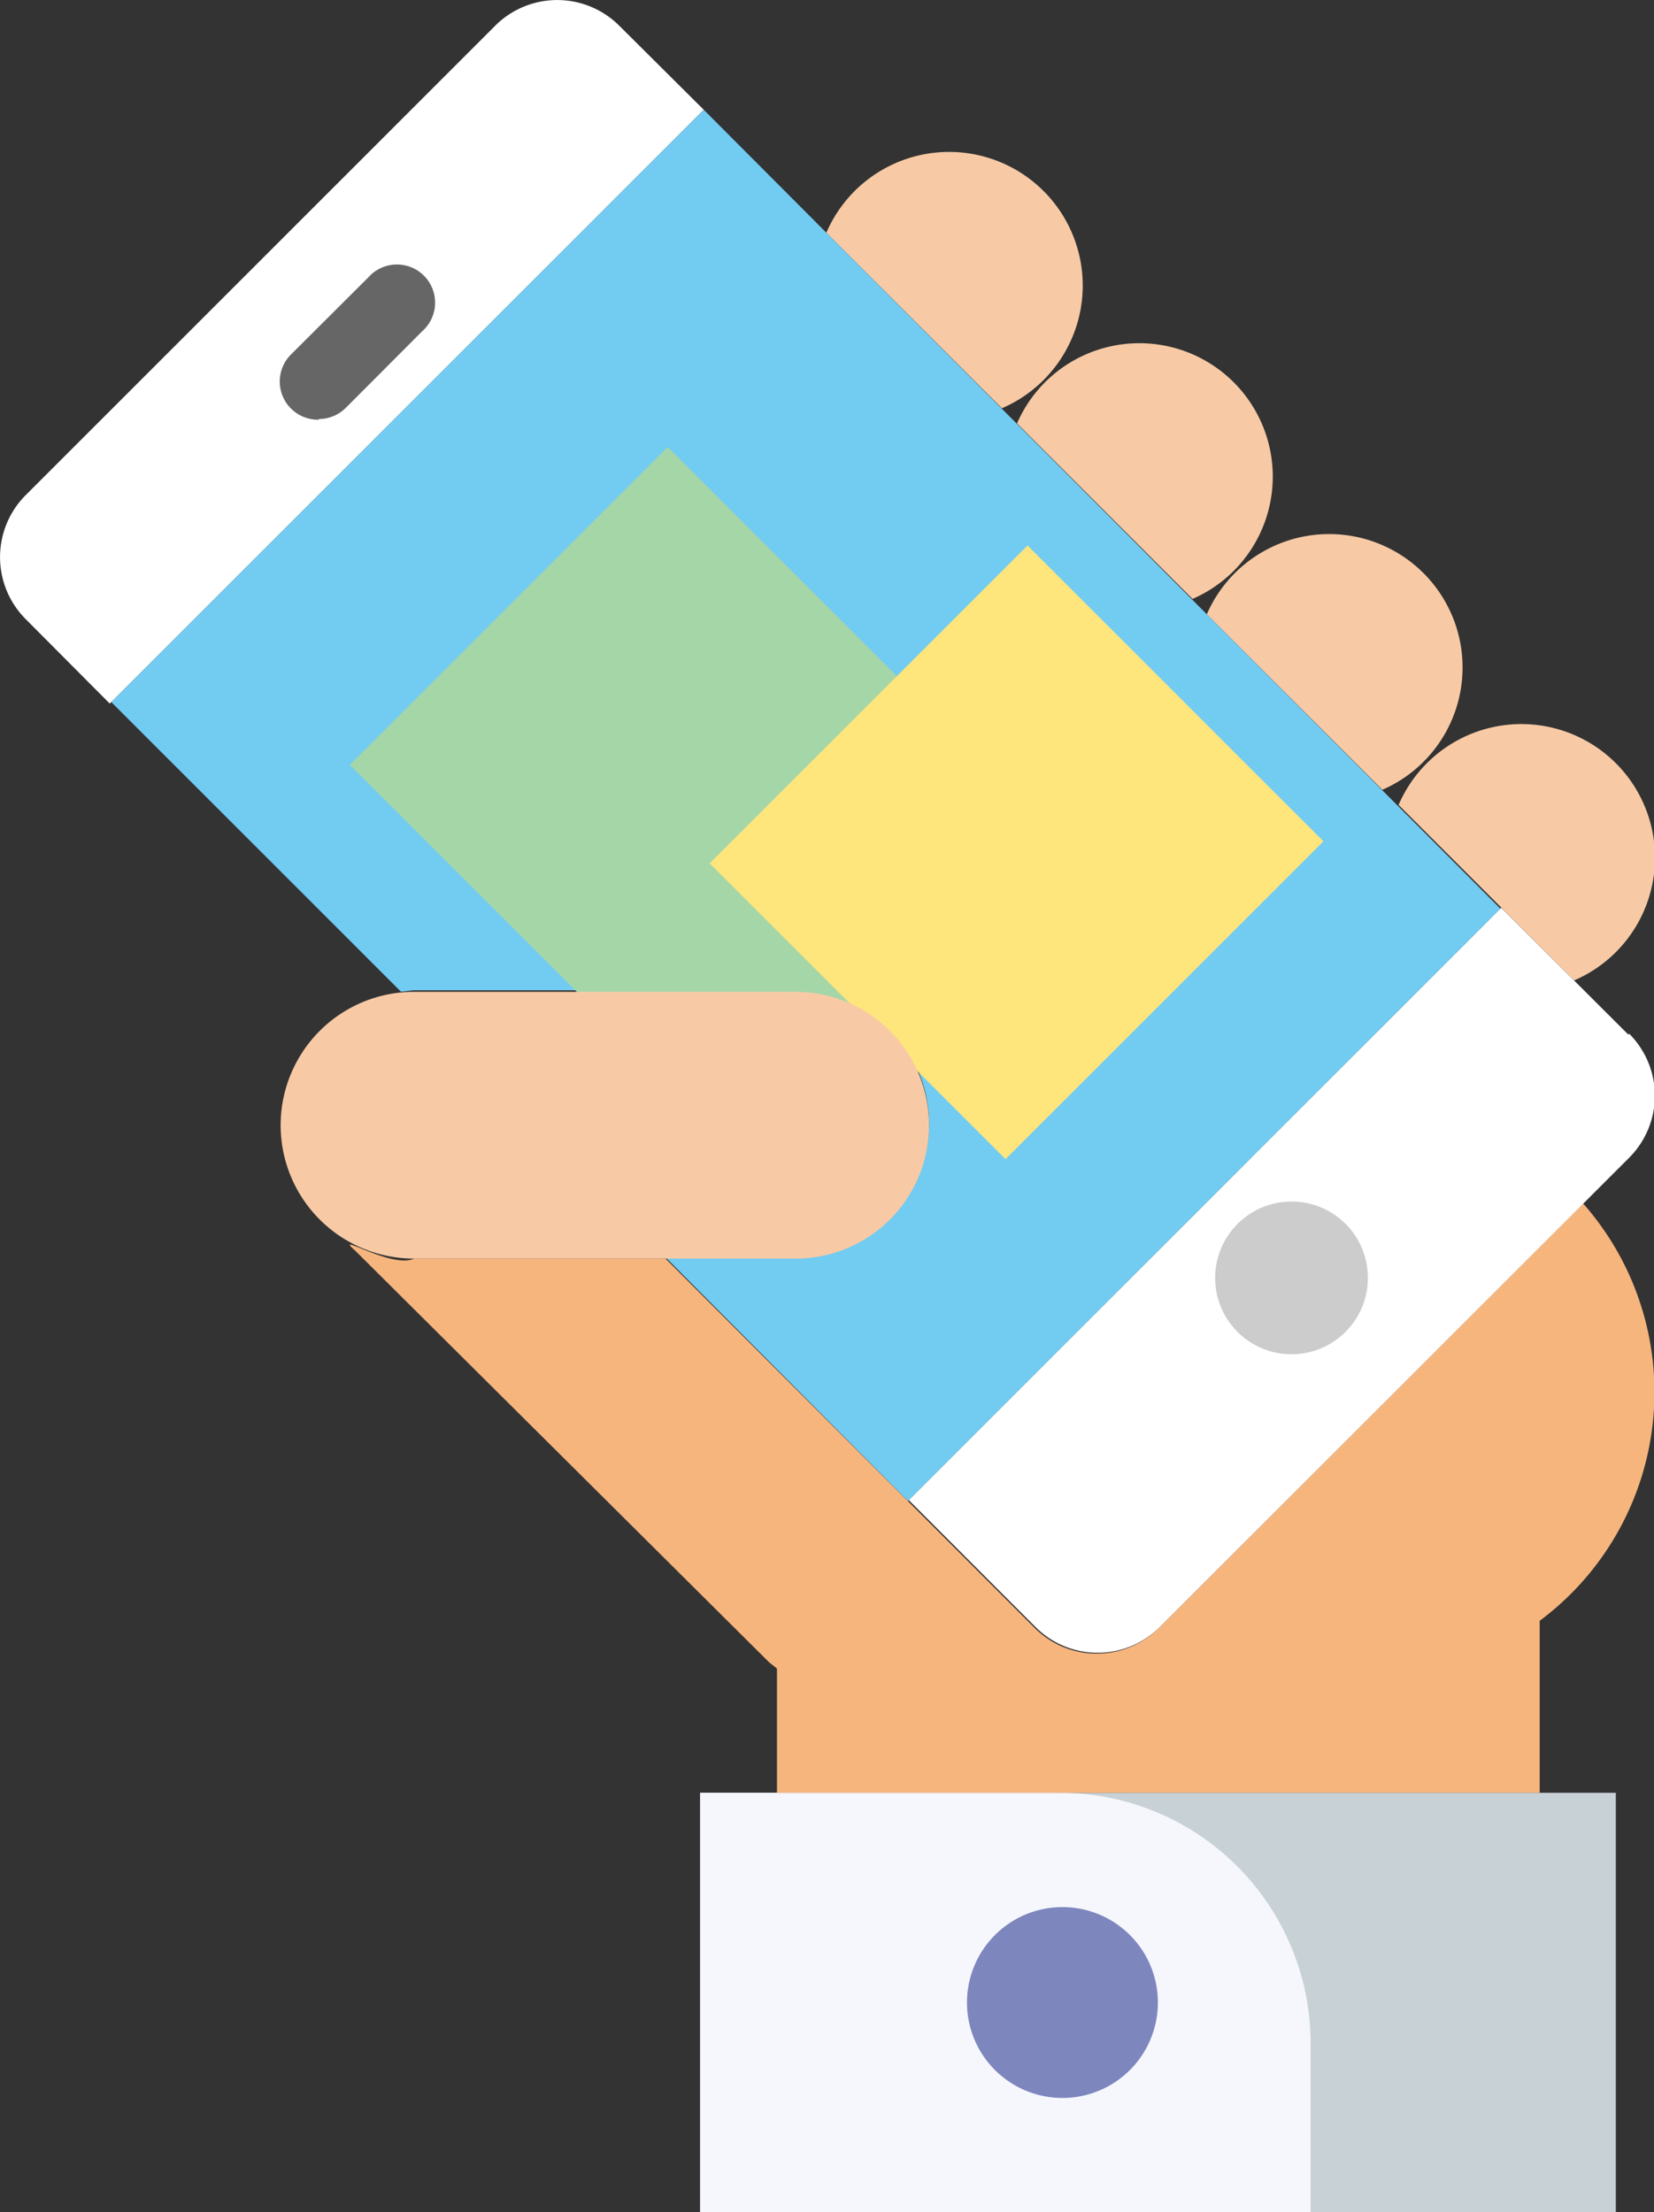 <svg xmlns="http://www.w3.org/2000/svg" viewBox="0 0 75.38 100.84"><rect x="0" y="0" width="75.38" height="100.84" fill="#333333" stroke="none"/><defs><style>.cls-1{fill:#c8d2d6;}.cls-2{fill:#f6f7fc;}.cls-3{fill:#7e86be;}.cls-4{fill:#f7caa5;}.cls-5{fill:#f7b57e;}.cls-6{fill:#72cbf1;}.cls-7{fill:#fff;}.cls-8{fill:#ccc;}.cls-9{fill:#666;}.cls-10{fill:#a5d6a7;}.cls-11{fill:#fee57c;}</style></defs><title>Icono4</title><g id="Capa_2" data-name="Capa 2"><g id="Capa_1-2" data-name="Capa 1"><rect class="cls-1" x="31.91" y="81.72" width="41.73" height="19.12"/><path class="cls-2" d="M59.73,100.84H31.91V81.72H48.3A11.43,11.43,0,0,1,59.73,93.15Z"/><path class="cls-3" d="M52.77,91.28a4.35,4.35,0,1,1-4.35-4.35,4.35,4.35,0,0,1,4.35,4.35Z"/><path class="cls-4" d="M45.66,18.61a6.09,6.09,0,1,0-8-8Z"/><path class="cls-4" d="M54.35,27.3a6.08,6.08,0,1,0-8-8Z"/><path class="cls-4" d="M63,36a6.08,6.08,0,1,0-8-8Z"/><path class="cls-4" d="M71.74,44.69a6.09,6.09,0,1,0-8-8Z"/><path class="cls-5" d="M72.13,54.88,52.81,74.21a4,4,0,0,1-5.65,0L30.33,57.37H18.87c-1,.49-3.74-1.28-2.69-.37L35,75.72c.12.12.28.22.41.34v5.66H70.17V73.88a13,13,0,0,0,2-19Z"/><path class="cls-6" d="M32.07,5l-27,27,13.2,13.2c.21,0,.42-.06.64-.06H36.26a6.08,6.08,0,1,1,0,12.16H30.32L41.38,68.42l27-27Z"/><path class="cls-7" d="M32.07,5,28.22,1.17a4,4,0,0,0-5.65,0L1.17,22.57a4,4,0,0,0,0,5.65L5,32.07Z"/><path class="cls-7" d="M74.21,47.16l-5.79-5.78-27,27,5.78,5.79a4,4,0,0,0,5.65,0l21.4-21.4a4,4,0,0,0,0-5.65Z"/><path class="cls-8" d="M62.34,58.25a3.48,3.48,0,1,1-3.48-3.48,3.47,3.47,0,0,1,3.48,3.48Z"/><path class="cls-9" d="M14.53,19.13a1.74,1.74,0,0,1-1.24-3l3.49-3.48a1.74,1.74,0,1,1,2.45,2.46l-3.47,3.48a1.74,1.74,0,0,1-1.23.51Z"/><rect class="cls-10" x="21.89" y="23.92" width="20.49" height="25.29" transform="translate(-16.45 33.43) rotate(-45)"/><rect class="cls-11" x="36.09" y="29.32" width="20.49" height="19.07" transform="translate(-13.91 44.14) rotate(-45)"/><path class="cls-4" d="M36.26,57.37H18.87a6.08,6.08,0,0,1,0-12.16H36.26a6.08,6.08,0,1,1,0,12.16Z"/></g></g></svg>